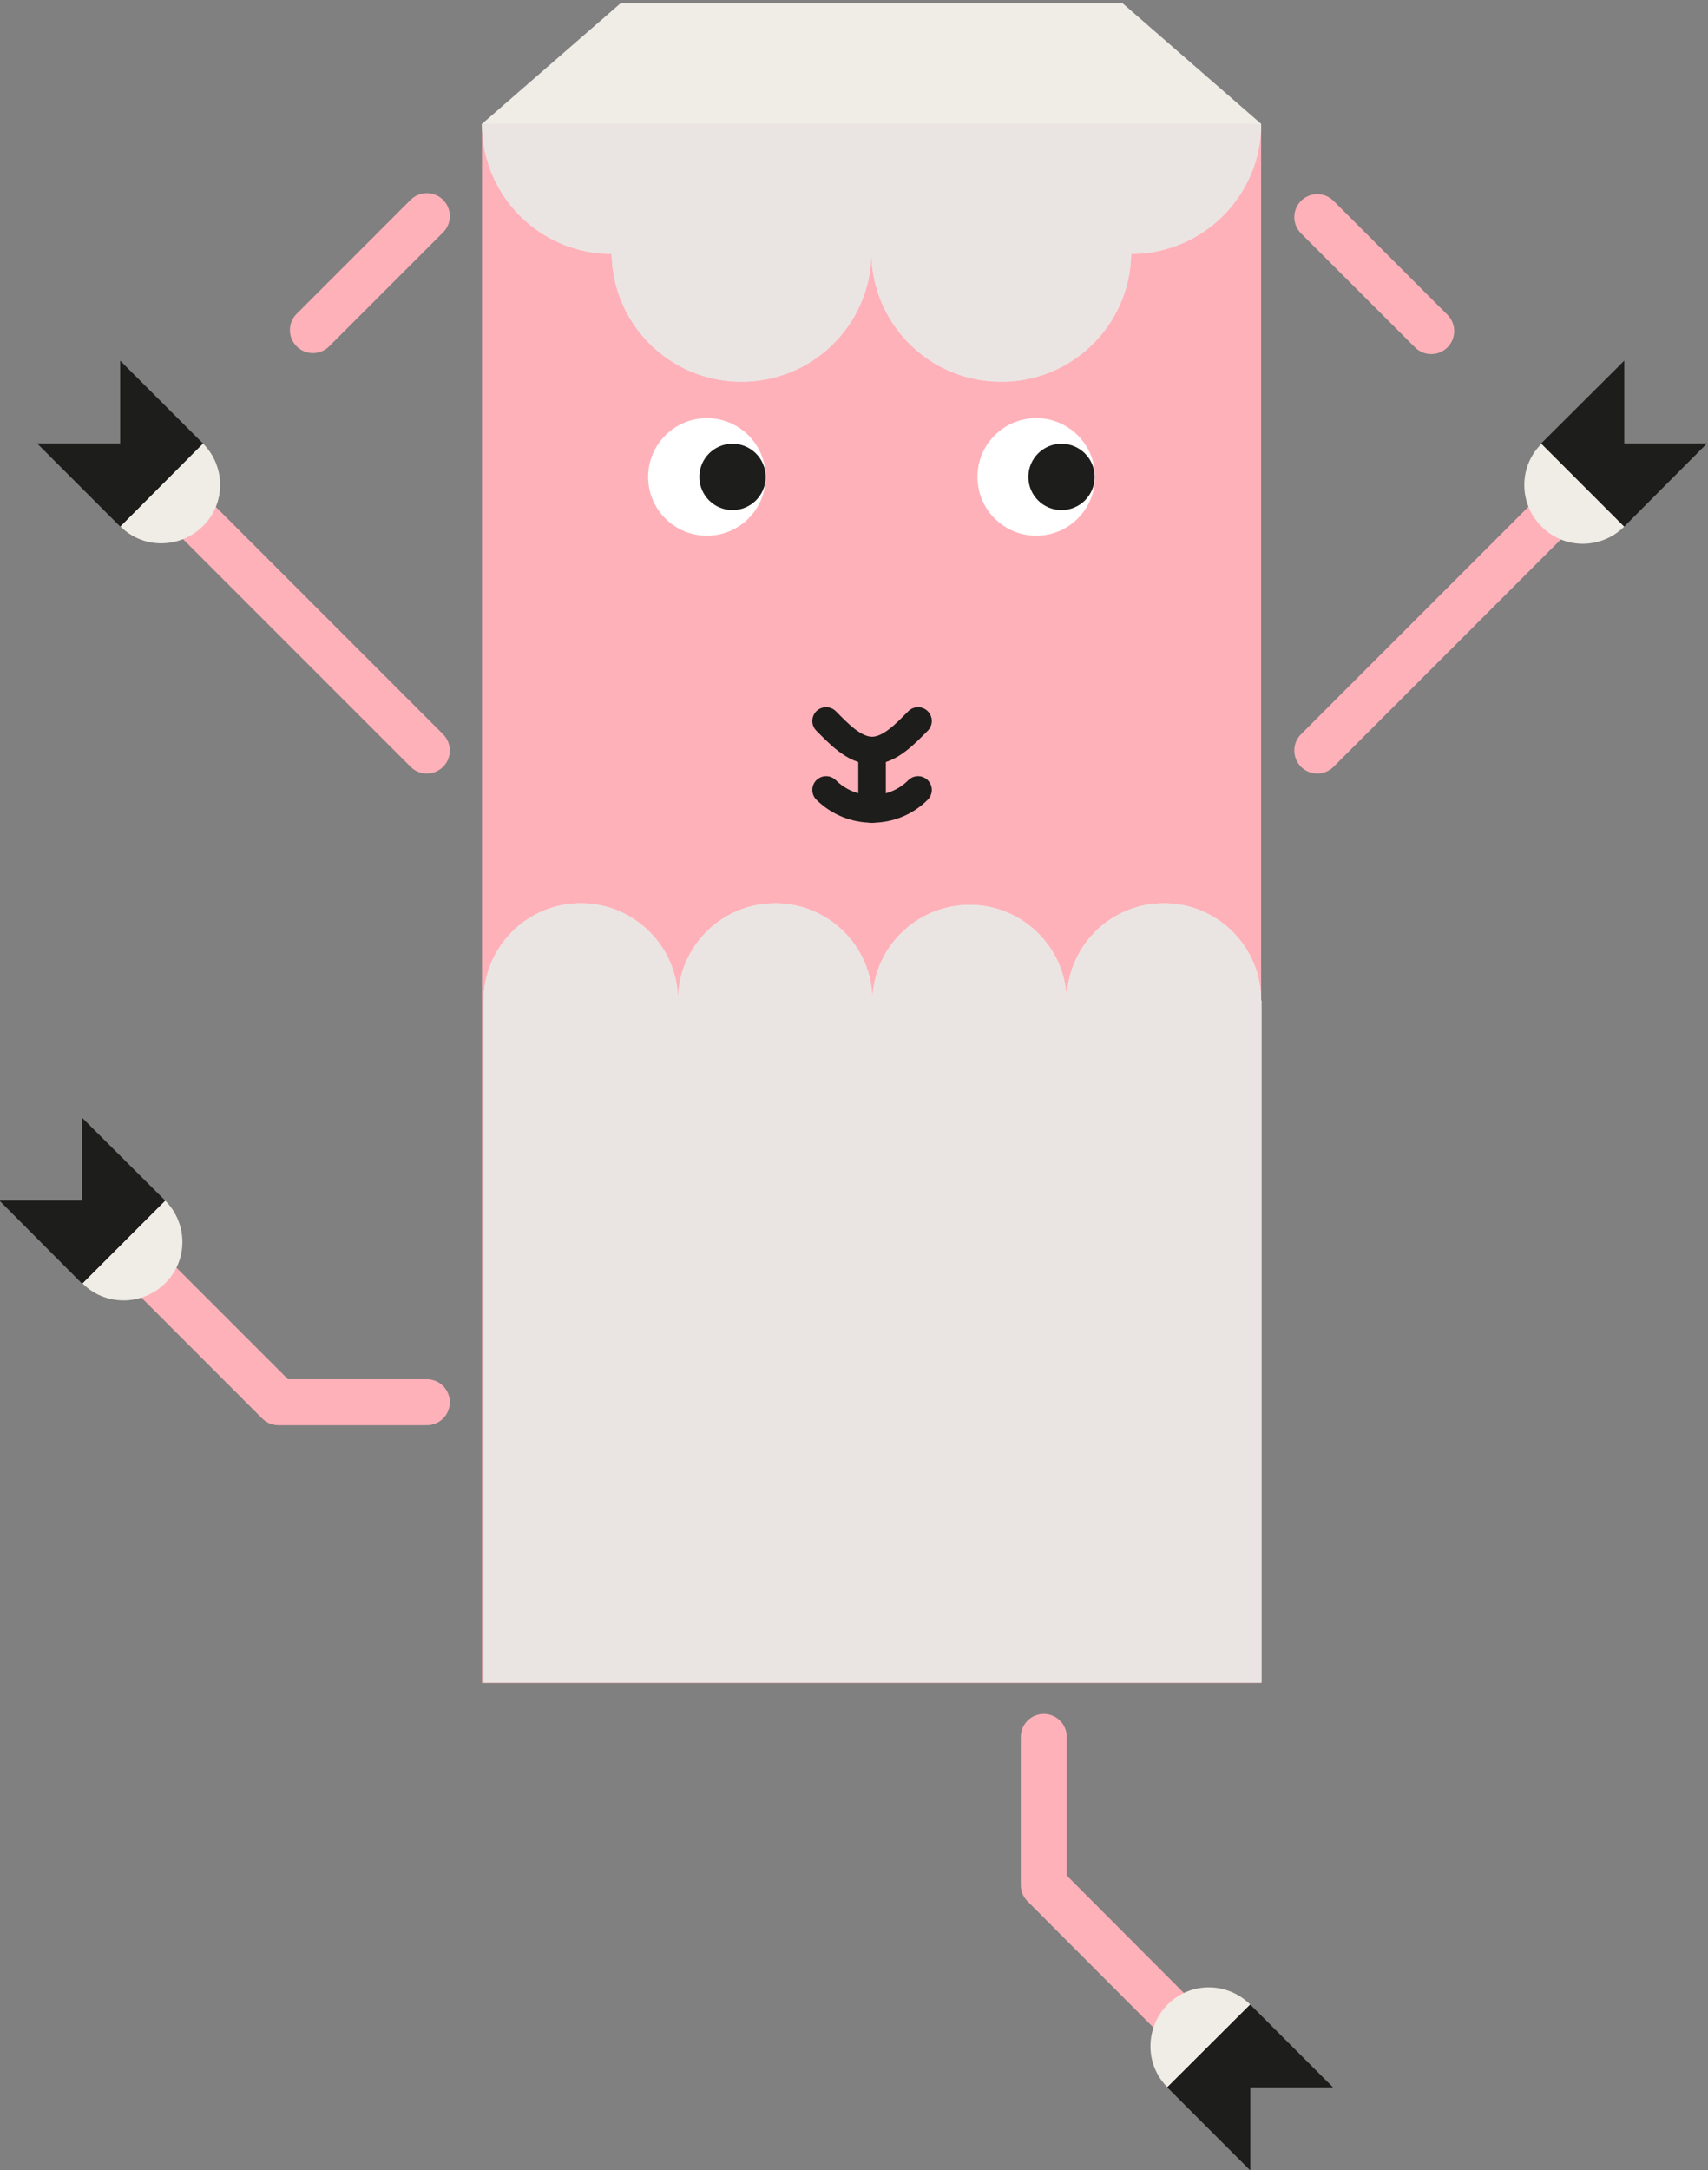 <svg xmlns='http://www.w3.org/2000/svg' x='0px' y='0px' viewBox='0 0 520.2 660.7'>
<rect x="0" y="0" width="520.2" height="660.7" fill="#808080" stroke="none"/>
<style type='text/css'>
	.st0{fill:#FFB1B9;}
	.st1{fill:#FFFFFF;}
	.st2{fill:#1D1D1B;}
	.st3{fill:none;stroke:#1D1D1B;stroke-width:8.39;stroke-linecap:round;stroke-linejoin:round;}
	.st4{fill:#F0ECE6;}
	.st5{fill:#EAE5E3;}
	.st6{fill:none;stroke:#FFB1B9;stroke-width:14;stroke-linecap:round;stroke-linejoin:round;}
</style>
<rect x='146.8' y='37.7' class='st0' width='237.3' height='474.7'/>
<circle class='st1' cx='215.3' cy='145.2' r='17.9'/>
<circle class='st2' cx='223.1' cy='145.2' r='10.1'/>
<circle class='st1' cx='315.6' cy='145.2' r='17.9'/>
<circle class='st2' cx='323.3' cy='145.2' r='10.1'/>
<path class='st3' d='M279.6,219.5c-3.6,3.6-8.5,9-14,9s-10.4-5.4-14-9'/>
<path class='st3' d='M279.6,240.5c-7.7,7.7-20.2,7.7-28,0c0,0,0,0,0,0'/>
<line class='st3' x1='265.6' y1='228.5' x2='265.6' y2='246.3'/>
<path class='st4' d='M384.1,304.6c0-16.4-13.3-29.6-29.6-29.6c-16.4,0-29.6,13.3-29.6,29.6c-0.3-16.4-13.8-29.4-30.1-29.1 c-15.9,0.3-28.8,13.1-29.1,29.1c0-16.4-13.3-29.6-29.6-29.6c-16.4,0-29.6,13.3-29.6,29.6c0-16.4-13.3-29.6-29.6-29.6 c-16.4,0-29.6,13.3-29.6,29.6v207.7h236.9V304.6z'/>
<path class='st5' d='M384.1,304.6c0-16.4-13.3-29.6-29.6-29.6c-16.4,0-29.6,13.3-29.6,29.6c-0.3-16.4-13.8-29.4-30.1-29.1 c-15.9,0.3-28.8,13.1-29.1,29.1c0-16.4-13.3-29.6-29.6-29.6c-16.4,0-29.6,13.3-29.6,29.6c0-16.4-13.3-29.6-29.6-29.6 c-16.4,0-29.6,13.3-29.6,29.6v207.7h236.9V304.6z'/>
<polyline class='st6' points='317.9,528.8 317.9,573.9 358.9,615 '/>
<line class='st6' x1='130' y1='228.5' x2='55.5' y2='154'/>
<line class='st6' x1='475.7' y1='154' x2='401.2' y2='228.5'/>
<path class='st4' d='M61.8,135c7,7,7,18.3,0,25.2s-18.3,7-25.2,0'/>
<polygon class='st2' points='11.3,135 61.8,135 36.6,160.3 '/>
<polygon class='st2' points='36.6,109.8 36.6,160.3 61.8,135 '/>
<path class='st4' d='M494.7,160.3c-7,7-18.3,7-25.2,0c-7-7-7-18.3,0-25.2l0,0'/>
<polygon class='st2' points='494.7,109.8 494.7,160.3 469.4,135 '/>
<polygon class='st2' points='519.9,135 469.4,135 494.7,160.3 '/>
<path class='st4' d='M380.8,610.3c-7-7-18.3-7-25.2,0s-7,18.3,0,25.2'/>
<polygon class='st2' points='380.8,660.8 380.8,610.3 355.5,635.5 '/>
<polygon class='st2' points='406,635.5 355.5,635.5 380.8,610.3 '/>
<polyline class='st6' points='130,426.9 84.8,426.9 43.8,385.9 '/>
<path class='st4' d='M50.3,365.5c7,7,7,18.3,0,25.2s-18.3,7-25.2,0'/>
<polygon class='st2' points='-0.2,365.5 50.3,365.5 25,390.8 '/>
<polygon class='st2' points='25,340.3 25,390.8 50.3,365.5 '/>
<line class='st6' x1='130' y1='65.8' x2='95.3' y2='100.5'/>
<line class='st6' x1='401.2' y1='66.1' x2='435.9' y2='100.8'/>
<path class='st4' d='M384.1,37.7c0,21.8-17.7,39.6-39.6,39.6c-0.3,21.8-18.3,39.3-40.2,38.9c-21.4-0.3-38.6-17.6-38.9-38.9 c-0.3,21.8-18.3,39.3-40.2,38.9c-21.4-0.3-38.6-17.6-38.9-38.9c-21.8,0-39.5-17.7-39.5-39.6H384.1z'/>
<path class='st5' d='M384.1,37.7c0,21.8-17.7,39.6-39.6,39.6c-0.3,21.8-18.3,39.3-40.2,38.9c-21.4-0.3-38.6-17.6-38.9-38.9 c-0.3,21.8-18.3,39.3-40.2,38.9c-21.4-0.3-38.6-17.6-38.9-38.9c-21.8,0-39.5-17.7-39.5-39.6H384.1z'/>
<polygon class='st4' points='384.1,37.7 146.8,37.7 189,1 341.9,1'/>
</svg>
